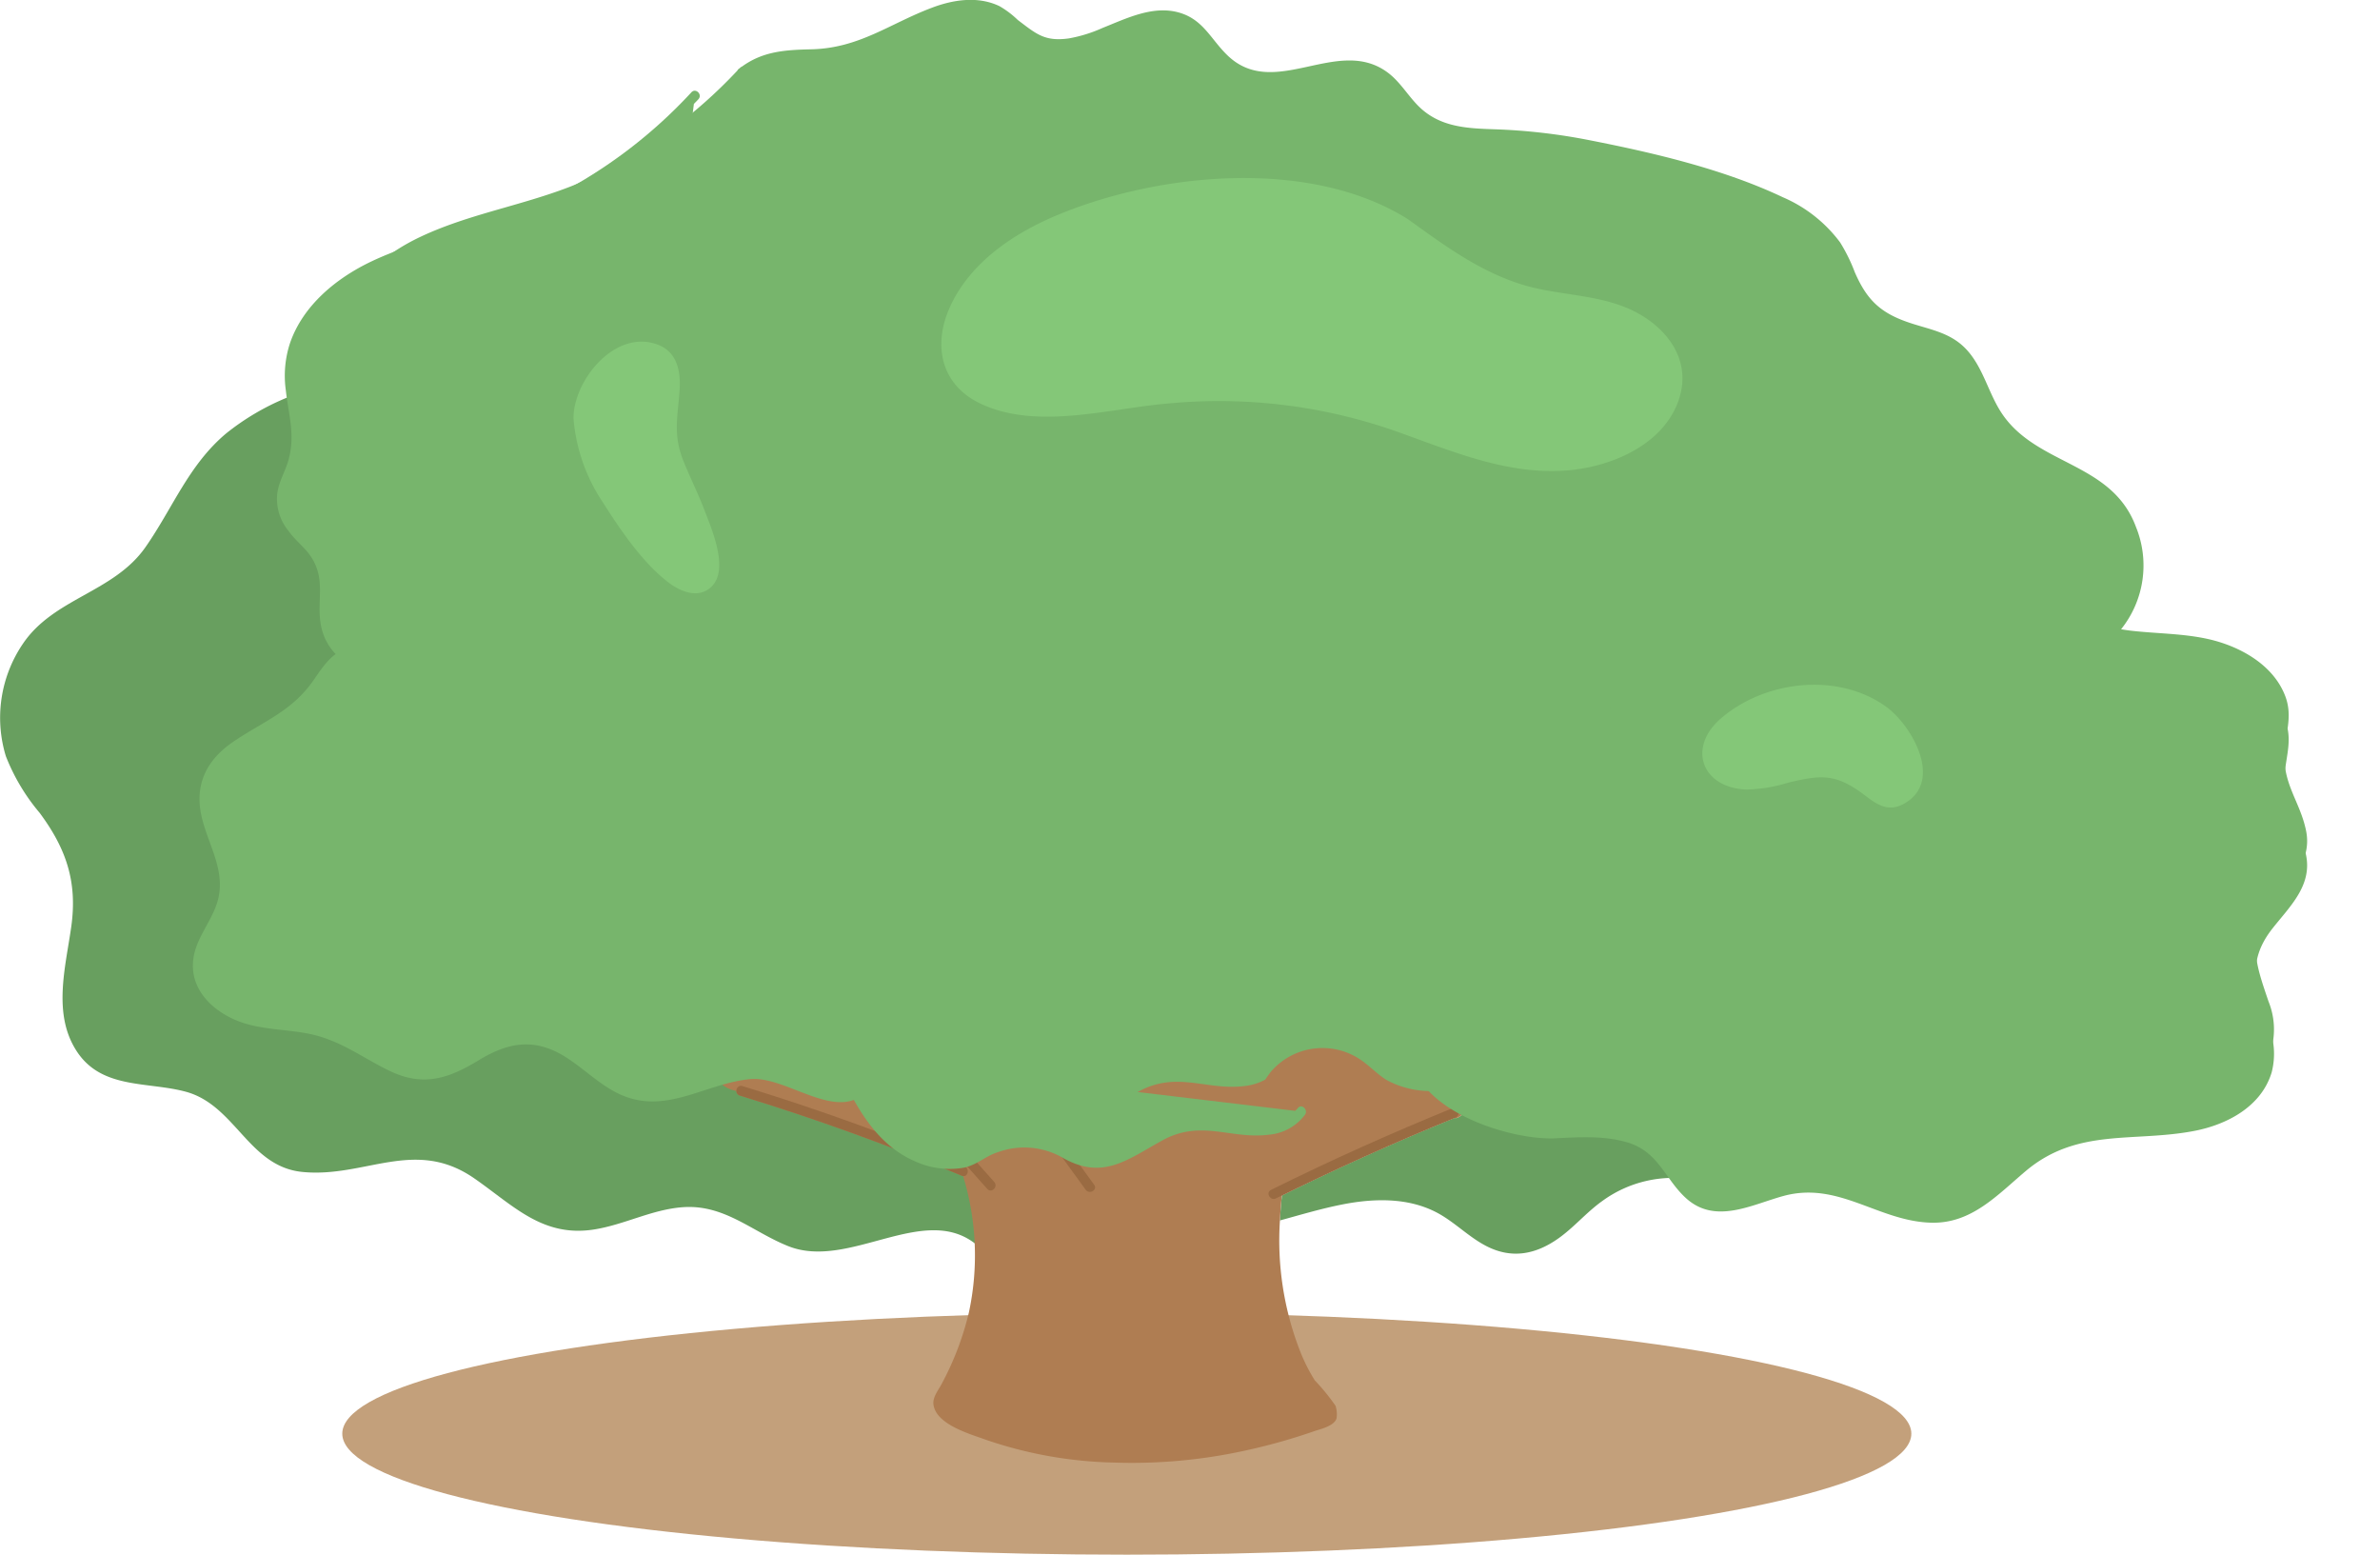 <svg xmlns="http://www.w3.org/2000/svg" xmlns:xlink="http://www.w3.org/1999/xlink" width="294" height="192" viewBox="0 0 294 192"><defs><style>.a{fill:#689f5f;}.b{fill:none;stroke:#ff0001;stroke-miterlimit:10;stroke-width:0.25px;}.c{fill:#c3a07b;}.d{fill:#af7d52;}.e{fill:#77b56c;}.f{fill:#9a6b42;}.g{fill:#84c778;}.h{filter:url(#g);}.i{filter:url(#e);}.j{filter:url(#c);}.k{filter:url(#a);}</style><filter id="a" x="25.217" y="2.203" width="70.226" height="99.289" filterUnits="userSpaceOnUse"><feOffset dx="-6" dy="3" input="SourceAlpha"/><feGaussianBlur stdDeviation="3" result="b"/><feFlood flood-opacity="0.161"/><feComposite operator="in" in2="b"/><feComposite in="SourceGraphic"/></filter><filter id="c" x="105.154" y="74.373" width="84.204" height="26.55" filterUnits="userSpaceOnUse"><feOffset dy="6" input="SourceAlpha"/><feGaussianBlur stdDeviation="3" result="d"/><feFlood flood-opacity="0.161"/><feComposite operator="in" in2="d"/><feComposite in="SourceGraphic"/></filter><filter id="e" x="93.95" y="120.815" width="76.382" height="32.556" filterUnits="userSpaceOnUse"><feOffset dx="3" dy="6" input="SourceAlpha"/><feGaussianBlur stdDeviation="3" result="f"/><feFlood flood-opacity="0.161"/><feComposite operator="in" in2="f"/><feComposite in="SourceGraphic"/></filter><filter id="g" x="164.812" y="66.219" width="129.188" height="93.785" filterUnits="userSpaceOnUse"><feOffset dy="3" input="SourceAlpha"/><feGaussianBlur stdDeviation="3" result="h"/><feFlood flood-opacity="0.161"/><feComposite operator="in" in2="h"/><feComposite in="SourceGraphic"/></filter></defs><g transform="translate(-476.783 -109.199)"><path class="a" d="M601.653,255.263a175.63,175.63,0,0,0-4.6-23.384,213.663,213.663,0,0,0-16.517-43.867c-6.1-12-13.227-22.791-26.448-27.527a71.187,71.187,0,0,0-35.393-2.736,30.49,30.49,0,0,0-13.978,6.265c-4.641,3.9-6.587,9.217-9.971,14.054-3.923,5.6-11.321,6.266-15.136,11.924a16.25,16.25,0,0,0-2.105,13.878,24.871,24.871,0,0,0,4.174,7c3.275,4.409,4.682,8.507,3.91,14.032-.7,5.016-2.356,10.83.7,15.452,3.094,4.682,8.737,3.679,13.458,4.962,6.116,1.663,7.739,9.231,14.365,9.9,7.726.779,13.9-4.3,21.251.791,4.829,3.345,8.428,7.318,14.8,6.318,3.757-.589,7.206-2.5,11.024-2.756,5.113-.341,8.509,3.029,12.956,4.809,7.478,2.993,16.7-5.367,23.146-.267a.629.629,0,0,0,.08.041.569.569,0,0,0,.512.116C601.728,263.354,602.018,258.441,601.653,255.263Z" transform="translate(0 -1.286)"/><path class="b" d="M569.722,118.267a59.279,59.279,0,0,1-25.4,16.39c-5.277,1.714-10.85,2.7-15.734,5.336s-9.115,7.471-8.951,13.013c.089,2.973,1.423,5.909.893,8.837-.466,2.581-2.358,5.014-1.741,7.564.6,2.467,3.284,3.837,4.436,6.1,1.711,3.363-.314,7.9,1.847,11,1.567,2.243,4.73,2.777,6.6,4.77,1.985,2.112,2.415,5.723,5.076,6.875,3.039,1.317,6.164-1.649,9.432-2.2,2.292-.385,4.585.453,6.836,1.032s4.832.847,6.731-.492" transform="translate(-1.095 -0.246)"/><path class="b" d="M594.625,189.352c1.586,3.181,4.229,6.077,7.694,6.888,3.321.778,6.743-.453,9.954-1.606s6.717-2.25,9.968-1.22c2.526.8,4.6,2.818,7.217,3.249,3.615.6,7.1-2,10.754-1.784,2.281.132,4.369,1.345,6.63,1.67a11.167,11.167,0,0,0,7.152-1.654,25.1,25.1,0,0,0,5.629-4.885" transform="translate(-3.082 -2.172)"/><ellipse class="c" cx="96.913" cy="14.945" rx="96.913" ry="14.945" transform="translate(519.064 271.309)"/><path class="a" d="M688.906,250.738l-9.029-.694a19.062,19.062,0,0,0-12.623-3.709,32.782,32.782,0,0,0-3.6.508c.208,1.427-.447,2.828-2.479,4.061a.549.549,0,0,1-.456.066q-10.843,4.4-21.331,9.581c-.117,1.024-.19,2.055-.242,3.086,2.551-.7,5.089-1.458,7.7-1.974,3.857-.761,8.094-.882,11.67,1,2.224,1.171,3.977,3.069,6.229,4.194,3.09,1.543,6,.962,8.756-.977,1.943-1.365,3.469-3.212,5.4-4.6a14.875,14.875,0,0,1,11.367-2.679,5.881,5.881,0,0,0,1.282.6Z" transform="translate(-4.247 -3.715)"/><path class="d" d="M661.768,246.446c-.6-4.137-8.485-8.487-11.4-9.56-5.719-2.106-11.88-2.506-17.905-2.908-6.856-.457-13.68-1.2-20.525-1.765-12.359-1.025-25.362-1.2-36.978,3.787-2.994,1.285-7.876,3.251-8.029,7.174a3.808,3.808,0,0,0,3.177,4.071.573.573,0,0,0,.421.572q13.963,4.274,27.433,9.905a.555.555,0,0,0,.147.029,33.52,33.52,0,0,1,.715,16.87,36.37,36.37,0,0,1-3.332,8.755c-.385.756-1.148,1.642-1.044,2.565.284,2.513,4.591,3.692,6.491,4.389a52.066,52.066,0,0,0,15.812,2.812,65.215,65.215,0,0,0,16.124-1.464,72.789,72.789,0,0,0,8.663-2.43c.6-.21,2.429-.6,2.709-1.572a3.536,3.536,0,0,0-.124-1.541,26.622,26.622,0,0,0-2.572-3.155,21.722,21.722,0,0,1-1.9-3.831,37.564,37.564,0,0,1-2.4-15.907c.053-1.031.126-2.062.242-3.086q10.5-5.17,21.331-9.581a.548.548,0,0,0,.456-.066C661.321,249.275,661.975,247.874,661.768,246.446Z" transform="translate(-2.358 -3.317)"/><path class="e" d="M758.155,220.844c2.118-2.686,4.885-5.261,4.145-9s-3.067-5.94-2.638-10.216c.226-2.258.915-4.15.076-6.409-1.46-3.922-5.619-6.205-9.479-7.084-3.09-.7-6.271-.676-9.406-1.023-.477-.053-.947-.122-1.414-.2a12.6,12.6,0,0,0,1.843-12.624c-2.968-8.046-12.2-7.547-16.55-14-1.71-2.538-2.322-5.769-4.484-8.021-1.993-2.076-4.578-2.384-7.162-3.282-3.472-1.205-5.093-2.838-6.546-6.179a20.894,20.894,0,0,0-1.811-3.674,17.346,17.346,0,0,0-7.071-5.573c-7.33-3.478-16.012-5.5-23.937-7.056a73.1,73.1,0,0,0-11.73-1.34c-3.461-.112-6.787-.276-9.384-2.9-1.31-1.321-2.254-2.987-3.769-4.111-6.18-4.589-13.946,3.45-19.745-2.078-2.064-1.966-2.974-4.394-5.9-5.287-3.277-1-6.6.682-9.565,1.859a17.646,17.646,0,0,1-4.15,1.293c-3.005.424-4.032-.538-6.327-2.271a11.407,11.407,0,0,0-2.277-1.717c-2.653-1.262-5.683-.8-8.325.2-5.246,1.975-8.978,5-14.9,5.137-3.245.074-5.968.242-8.579,2.139a.585.585,0,0,0-.233.154l-.031.032c-.042.033-.085.056-.126.089a.559.559,0,0,0-.167.211,60.355,60.355,0,0,1-18.223,13.3c-6.753,3.154-14.269,4.074-20.977,7.256-4.336,2.056-8.474,5.439-10.073,10.117a12.949,12.949,0,0,0-.508,5.808c.333,3.034,1.183,5.451.34,8.563-.412,1.519-1.349,2.9-1.423,4.513a6.2,6.2,0,0,0,1.368,4.223c1.316,1.848,2.91,2.524,3.65,5.03.528,1.787.136,3.748.261,5.573.259,3.78,2.425,5.282,4.746,6.887-2.676-.668-5.617-.882-7.811.191-1.7.831-2.637,2.272-3.677,3.784-2.679,3.9-6.235,5.118-9.951,7.648-3.278,2.231-4.8,5.256-3.917,9.195.791,3.527,3.056,6.728,1.984,10.49-.709,2.489-2.667,4.529-3,7.155-.442,3.452,1.975,6.039,4.931,7.4,2.886,1.334,6.136,1.206,9.2,1.793,3.959.759,6.586,2.9,10.092,4.6,4.151,2.006,7.265.993,11.031-1.3,3.75-2.284,7-2.777,10.807-.352,2.249,1.43,4.148,3.4,6.59,4.535,5.684,2.641,10.525-1.311,16.138-1.854,4.29-.415,10.229,4.939,13.925,1.917a12.713,12.713,0,0,0,3.5,2.24,10.23,10.23,0,0,0,5.98.772c1.6-.32,2.7-1.443,4.189-1.908a9.551,9.551,0,0,1,8.225.79c4.824,2.626,7.791.133,12.1-2.245,4.819-2.659,8.465-.1,13.2-.716a6.85,6.85,0,0,0,2.5-.785l.6-.851a8.393,8.393,0,0,1,11.161-1.623c1.13.761,2.065,1.789,3.219,2.512a11.45,11.45,0,0,0,7.4,1.205c2.533-.295,5.012-.987,7.556-1.166a19.062,19.062,0,0,1,12.623,3.709l9.03.694,2.649,8.466c3.125,1.019,6.618-.73,9.773-1.592,6.831-1.866,11.736,3.147,18.284,3.3,4.975.118,8.152-3.44,11.675-6.4,6.351-5.336,13.277-3.5,20.761-4.928,4.072-.775,8.309-3,9.592-7.231a9.173,9.173,0,0,0-.383-5.755C756.128,228.349,754.825,225.068,758.155,220.844Z" transform="translate(-0.64 0)"/><g transform="translate(567.747 243.297)"><path class="f" d="M594.416,251.562l7.4,8.3c.522.586,1.381-.276.861-.86l-7.4-8.3c-.522-.587-1.38.276-.861.86Z" transform="translate(-570.819 -247.126)"/><path class="f" d="M660.448,249.858q-11.415,4.632-22.451,10.1c-.7.348-.086,1.4.615,1.051q10.9-5.4,22.161-9.977c.716-.291.4-1.468-.324-1.172Z" transform="translate(-571.955 -247.107)"/><path class="f" d="M570.616,248.235q13.963,4.276,27.433,9.905c.722.3,1.036-.875.323-1.172q-13.474-5.632-27.433-9.906c-.751-.23-1.071.944-.323,1.173Z" transform="translate(-570.19 -247.032)"/><path class="f" d="M606.667,249.408l7.622,10.5c.456.628,1.513.021,1.051-.614l-7.622-10.5c-.456-.628-1.512-.021-1.051.614Z" transform="translate(-571.141 -247.072)"/></g><g transform="translate(517 117.403)"><g class="k" transform="matrix(1, 0, 0, 1, -40.22, -8.2)"><path class="e" d="M569.276,117.82a60.466,60.466,0,0,1-18.547,13.633c-6.753,3.154-14.269,4.074-20.978,7.256-4.336,2.056-8.474,5.439-10.072,10.117a12.946,12.946,0,0,0-.508,5.808c.333,3.034,1.183,5.451.34,8.563-.412,1.519-1.349,2.9-1.423,4.513a6.2,6.2,0,0,0,1.368,4.223c1.316,1.848,2.91,2.524,3.65,5.03.528,1.787.136,3.748.261,5.573.437,6.376,6.3,6.268,9.18,11.116,2.211,3.722,3.562,6.2,8.314,4.931,3.209-.86,4.707-2.365,8.581-1.907,1.623.193,3.163.944,4.786,1.177a8.881,8.881,0,0,0,5.818-.853c.564-.288.267-1.017-.233-1.1l9.766-76.639c.186-.194.376-.383.559-.58C570.672,118.109,569.813,117.247,569.276,117.82Z" transform="translate(-477.86 -109.43)"/></g><g class="j" transform="matrix(1, 0, 0, 1, -40.22, -8.2)"><path class="e" d="M660.038,190.423c.535-.571-.324-1.433-.861-.86-.132.141-.267.281-.4.422l-63.464-.643c-.059-.105-.12-.207-.178-.314-.377-.687-1.428-.074-1.052.614,2.467,4.506,6.159,7.754,11.563,7.376,2.952-.206,5.607-1.559,8.4-2.376,3.725-1.089,6.731-1.41,10.285.383a26.742,26.742,0,0,0,3.538,1.812,9.78,9.78,0,0,0,5.571.071c2.934-.676,4.986-1.78,8.275-1.189,1.7.306,3.224,1.167,4.949,1.4C652.174,197.858,656.533,194.169,660.038,190.423Z" transform="translate(-479.85 -111.35)"/></g><g class="i" transform="matrix(1, 0, 0, 1, -40.22, -8.2)"><path class="e" d="M636.794,243.494c-.1.128-.217.225-.324.34L580.7,237.17c-.059-.131-.119-.263-.176-.391-.32-.713-1.369-.1-1.052.614,2.214,4.939,4.773,10.432,10.074,12.691a10.229,10.229,0,0,0,5.98.771c1.6-.32,2.7-1.443,4.19-1.908a9.551,9.551,0,0,1,8.225.79c4.824,2.626,7.791.133,12.1-2.244,4.819-2.659,8.465-.1,13.2-.716a6.217,6.217,0,0,0,4.408-2.423C638.141,243.749,637.285,242.883,636.794,243.494Z" transform="translate(-479.47 -112.65)"/></g><g class="h" transform="matrix(1, 0, 0, 1, -40.22, -8.2)"><path class="e" d="M762.183,222.855c2.118-2.686,4.885-5.261,4.145-9s-3.067-5.94-2.638-10.216c.226-2.258.915-4.15.076-6.408-1.46-3.922-5.619-6.205-9.479-7.084-3.09-.7-6.271-.676-9.407-1.023-4.082-.452-7.7-1.869-11.582-3.095a18.526,18.526,0,0,0-7.617-1.068c-3.994.4-7.3,1.6-11.447.665-4.665-1.059-9.568-3.528-14.336-1.29-6.346,2.978-4.481,11.724-13.332,11.858-4.907.074-10.6-2.285-14.926,1.16a6.329,6.329,0,0,0-2.374,3.861,10.314,10.314,0,0,0,0,2.918c.026.294.081.572.111.861a7.826,7.826,0,0,1-3.426,7.474c-3.363,2.119-9.754.636-10.631,6.044-.279,1.724.6,3.21,1.513,4.583a35.157,35.157,0,0,1,2.319,3.033c1.461,2.858.2,5.275-1.5,7.578-6.932,9.377,8.48,15.3,15.778,15.09,3.011-.151,6.232-.376,9.151.528,3.8,1.177,4.568,4.554,7.188,6.895,3.61,3.224,8.063.762,11.988-.311,6.831-1.866,11.736,3.147,18.284,3.3,4.975.118,8.152-3.44,11.675-6.4,6.35-5.336,13.277-3.5,20.761-4.928,4.072-.775,8.309-3,9.592-7.231a9.173,9.173,0,0,0-.383-5.755C760.156,230.36,758.853,227.079,762.183,222.855Z" transform="translate(-481.45 -111.21)"/></g></g><g transform="translate(545.411 131.187)"><path class="g" d="M715.427,198.836c-5.93-4.278-14.923-3.282-20.412,1.444-4.141,3.565-2.431,8.553,3.151,8.782a18.632,18.632,0,0,0,5.151-.85c4.228-1.007,5.946-1.131,9.59,1.646,1.558,1.188,2.914,2.026,4.848.884C722.534,207.924,718.543,201.088,715.427,198.836Z" transform="translate(-551.059 -133.542)"/><path class="g" d="M680.712,147.773c-4.1-1.664-8.668-1.53-12.866-2.845-5.266-1.65-9.6-4.871-14.007-8.04-12.062-7.594-30.7-5.765-43.264-.538-5.4,2.245-10.746,5.805-13.277,11.273-2.232,4.822-1.16,9.763,3.8,12.07,7.013,3.261,15.864.548,23.154-.055a65.98,65.98,0,0,1,27.623,3.268c7.209,2.524,14.5,5.816,22.332,4.931,5.215-.591,11.255-3.283,13.077-8.647C689.058,153.976,685.382,149.668,680.712,147.773Z" transform="translate(-548.534 -131.799)"/><path class="g" d="M24.872.37A21.766,21.766,0,0,0,13.859,1.2C10.045,2.395,5.469,3.98,2.275,6.43.76,7.592-.742,9.531.4,11.5c1.546,2.666,7.068,1.783,9.346,1.554,2.251-.227,4.464-.7,6.71-.955,3.4-.378,5.468.856,8.528,1.879,2.108.705,4.469.835,5.923-1.134C34.277,8.281,29.426,1.59,24.872.37Z" transform="matrix(-0.259, -0.966, 0.966, -0.259, 8.298, 53.788)"/></g></g></svg>